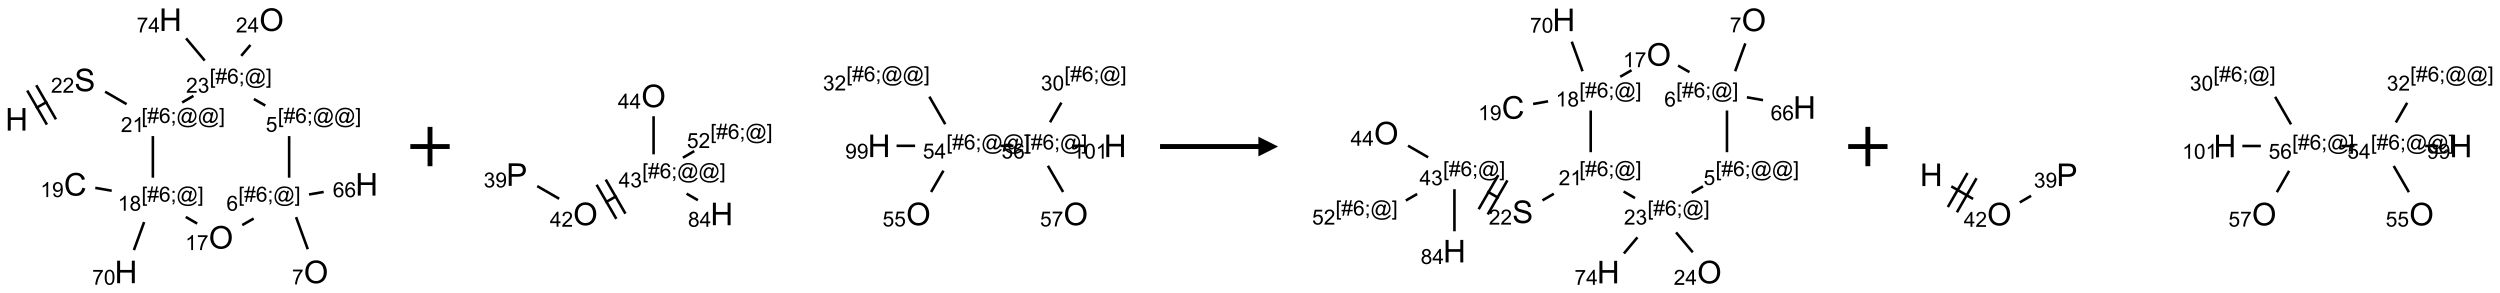 <?xml version="1.0" encoding="UTF-8"?>
<svg xmlns="http://www.w3.org/2000/svg" xmlns:xlink="http://www.w3.org/1999/xlink" width="1271" height="149" viewBox="0 0 1271 149">
<defs>
<g>
<g id="glyph-0-0">
<path d="M 2 0 L 2 -10 L 10 -10 L 10 0 Z M 2.25 -0.25 L 9.75 -0.25 L 9.75 -9.75 L 2.25 -9.75 Z M 2.25 -0.25 "/>
</g>
<g id="glyph-0-1">
<path d="M 1.281 0 L 1.281 -11.453 L 2.797 -11.453 L 2.797 -6.75 L 8.75 -6.75 L 8.75 -11.453 L 10.266 -11.453 L 10.266 0 L 8.75 0 L 8.75 -5.398 L 2.797 -5.398 L 2.797 0 Z M 1.281 0 "/>
</g>
<g id="glyph-0-2">
<path d="M 0.719 -3.68 L 2.148 -3.805 C 2.215 -3.23 2.375 -2.762 2.621 -2.395 C 2.867 -2.027 3.254 -1.73 3.773 -1.504 C 4.293 -1.277 4.879 -1.164 5.531 -1.164 C 6.109 -1.164 6.621 -1.25 7.062 -1.422 C 7.504 -1.594 7.836 -1.828 8.051 -2.129 C 8.266 -2.43 8.375 -2.754 8.375 -3.109 C 8.375 -3.469 8.27 -3.781 8.062 -4.051 C 7.855 -4.32 7.512 -4.543 7.031 -4.727 C 6.723 -4.848 6.043 -5.031 4.992 -5.285 C 3.941 -5.539 3.203 -5.777 2.781 -6 C 2.234 -6.285 1.828 -6.641 1.559 -7.066 C 1.289 -7.492 1.156 -7.965 1.156 -8.492 C 1.156 -9.07 1.32 -9.609 1.648 -10.113 C 1.977 -10.617 2.457 -10.996 3.086 -11.258 C 3.715 -11.52 4.418 -11.648 5.188 -11.648 C 6.035 -11.648 6.785 -11.512 7.434 -11.238 C 8.082 -10.965 8.582 -10.562 8.93 -10.031 C 9.277 -9.5 9.465 -8.898 9.492 -8.227 L 8.039 -8.117 C 7.961 -8.84 7.695 -9.387 7.246 -9.758 C 6.797 -10.129 6.129 -10.312 5.25 -10.312 C 4.332 -10.312 3.664 -10.145 3.246 -9.809 C 2.828 -9.473 2.617 -9.066 2.617 -8.594 C 2.617 -8.184 2.766 -7.844 3.062 -7.578 C 3.355 -7.312 4.117 -7.039 5.348 -6.762 C 6.578 -6.484 7.426 -6.238 7.883 -6.031 C 8.551 -5.723 9.043 -5.336 9.359 -4.863 C 9.676 -4.391 9.836 -3.848 9.836 -3.234 C 9.836 -2.625 9.66 -2.051 9.312 -1.512 C 8.965 -0.973 8.461 -0.555 7.809 -0.254 C 7.156 0.047 6.418 0.195 5.602 0.195 C 4.566 0.195 3.695 0.043 2.996 -0.258 C 2.297 -0.559 1.746 -1.016 1.348 -1.621 C 0.949 -2.227 0.738 -2.914 0.719 -3.68 Z M 0.719 -3.68 "/>
</g>
<g id="glyph-0-3">
<path d="M 9.406 -4.016 L 10.922 -3.633 C 10.605 -2.387 10.031 -1.438 9.207 -0.785 C 8.383 -0.133 7.371 0.195 6.18 0.195 C 4.945 0.195 3.941 -0.055 3.168 -0.559 C 2.395 -1.062 1.805 -1.789 1.402 -2.742 C 1 -3.695 0.797 -4.719 0.797 -5.812 C 0.797 -7.004 1.023 -8.047 1.48 -8.934 C 1.938 -9.82 2.586 -10.496 3.426 -10.957 C 4.266 -11.418 5.191 -11.648 6.203 -11.648 C 7.348 -11.648 8.312 -11.355 9.094 -10.773 C 9.875 -10.191 10.418 -9.371 10.727 -8.312 L 9.234 -7.961 C 8.969 -8.793 8.582 -9.402 8.078 -9.781 C 7.574 -10.16 6.938 -10.352 6.172 -10.352 C 5.293 -10.352 4.555 -10.141 3.965 -9.719 C 3.375 -9.297 2.957 -8.73 2.719 -8.02 C 2.48 -7.309 2.359 -6.574 2.359 -5.82 C 2.359 -4.848 2.5 -3.996 2.785 -3.27 C 3.07 -2.543 3.512 -2 4.109 -1.641 C 4.707 -1.281 5.355 -1.102 6.055 -1.102 C 6.902 -1.102 7.621 -1.348 8.211 -1.836 C 8.801 -2.324 9.199 -3.051 9.406 -4.016 Z M 9.406 -4.016 "/>
</g>
<g id="glyph-0-4">
<path d="M 0.773 -5.578 C 0.773 -7.48 1.285 -8.969 2.305 -10.043 C 3.324 -11.117 4.645 -11.656 6.258 -11.656 C 7.316 -11.656 8.27 -11.402 9.117 -10.898 C 9.965 -10.395 10.613 -9.688 11.059 -8.785 C 11.504 -7.883 11.727 -6.855 11.727 -5.711 C 11.727 -4.551 11.492 -3.512 11.023 -2.594 C 10.555 -1.676 9.891 -0.984 9.031 -0.512 C 8.172 -0.039 7.246 0.195 6.25 0.195 C 5.172 0.195 4.207 -0.066 3.359 -0.586 C 2.512 -1.105 1.867 -1.816 1.43 -2.719 C 0.992 -3.621 0.773 -4.574 0.773 -5.578 Z M 2.336 -5.555 C 2.336 -4.176 2.707 -3.086 3.449 -2.293 C 4.191 -1.5 5.121 -1.102 6.242 -1.102 C 7.383 -1.102 8.32 -1.504 9.059 -2.305 C 9.797 -3.105 10.164 -4.246 10.164 -5.719 C 10.164 -6.652 10.008 -7.465 9.691 -8.16 C 9.375 -8.855 8.914 -9.395 8.309 -9.777 C 7.703 -10.16 7.02 -10.352 6.266 -10.352 C 5.191 -10.352 4.27 -9.984 3.496 -9.246 C 2.723 -8.508 2.336 -7.277 2.336 -5.555 Z M 2.336 -5.555 "/>
</g>
<g id="glyph-0-5">
<path d="M 1.234 0 L 1.234 -11.453 L 5.555 -11.453 C 6.316 -11.453 6.895 -11.418 7.297 -11.344 C 7.859 -11.25 8.332 -11.07 8.711 -10.809 C 9.09 -10.547 9.398 -10.176 9.629 -9.703 C 9.859 -9.23 9.977 -8.707 9.977 -8.141 C 9.977 -7.168 9.668 -6.344 9.047 -5.668 C 8.426 -4.992 7.309 -4.656 5.688 -4.656 L 2.75 -4.656 L 2.75 0 Z M 2.75 -6.008 L 5.711 -6.008 C 6.691 -6.008 7.387 -6.191 7.797 -6.555 C 8.207 -6.918 8.414 -7.434 8.414 -8.094 C 8.414 -8.574 8.293 -8.984 8.051 -9.324 C 7.809 -9.664 7.488 -9.891 7.094 -10 C 6.84 -10.066 6.367 -10.102 5.68 -10.102 L 2.75 -10.102 Z M 2.75 -6.008 "/>
</g>
<g id="glyph-1-0">
<path d="M 1.332 0 L 1.332 -6.668 L 6.668 -6.668 L 6.668 0 Z M 1.5 -0.168 L 6.5 -0.168 L 6.5 -6.5 L 1.5 -6.5 Z M 1.5 -0.168 "/>
</g>
<g id="glyph-1-1">
<path d="M 5.371 -0.902 L 5.371 0 L 0.324 0 C 0.316 -0.227 0.352 -0.441 0.434 -0.652 C 0.562 -0.996 0.766 -1.332 1.051 -1.668 C 1.332 -2 1.742 -2.387 2.277 -2.824 C 3.105 -3.504 3.668 -4.043 3.957 -4.441 C 4.25 -4.84 4.395 -5.215 4.395 -5.566 C 4.395 -5.938 4.262 -6.254 3.996 -6.508 C 3.73 -6.762 3.387 -6.891 2.957 -6.891 C 2.508 -6.891 2.145 -6.754 1.875 -6.484 C 1.605 -6.215 1.469 -5.84 1.465 -5.359 L 0.5 -5.457 C 0.566 -6.176 0.812 -6.727 1.246 -7.102 C 1.676 -7.477 2.254 -7.668 2.98 -7.668 C 3.711 -7.668 4.293 -7.465 4.719 -7.059 C 5.145 -6.652 5.359 -6.148 5.359 -5.547 C 5.359 -5.242 5.297 -4.941 5.172 -4.645 C 5.047 -4.352 4.84 -4.039 4.551 -3.715 C 4.262 -3.387 3.777 -2.938 3.105 -2.371 C 2.543 -1.898 2.18 -1.578 2.02 -1.41 C 1.859 -1.242 1.73 -1.07 1.625 -0.902 Z M 5.371 -0.902 "/>
</g>
<g id="glyph-1-2">
<path d="M 0.723 2.121 L 0.723 -7.637 L 2.793 -7.637 L 2.793 -6.859 L 1.66 -6.859 L 1.66 1.344 L 2.793 1.344 L 2.793 2.121 Z M 0.723 2.121 "/>
</g>
<g id="glyph-1-3">
<path d="M 0.535 0.129 L 0.988 -2.09 L 0.109 -2.09 L 0.109 -2.863 L 1.145 -2.863 L 1.531 -4.754 L 0.109 -4.754 L 0.109 -5.531 L 1.688 -5.531 L 2.141 -7.766 L 2.922 -7.766 L 2.469 -5.531 L 4.109 -5.531 L 4.562 -7.766 L 5.348 -7.766 L 4.895 -5.531 L 5.797 -5.531 L 5.797 -4.754 L 4.738 -4.754 L 4.348 -2.863 L 5.797 -2.863 L 5.797 -2.09 L 4.191 -2.09 L 3.738 0.129 L 2.957 0.129 L 3.406 -2.09 L 1.77 -2.09 L 1.316 0.129 Z M 1.926 -2.863 L 3.562 -2.863 L 3.953 -4.754 L 2.312 -4.754 Z M 1.926 -2.863 "/>
</g>
<g id="glyph-1-4">
<path d="M 5.309 -5.766 L 4.375 -5.691 C 4.293 -6.059 4.172 -6.328 4.02 -6.496 C 3.766 -6.762 3.453 -6.895 3.082 -6.895 C 2.785 -6.895 2.523 -6.812 2.297 -6.645 C 2 -6.43 1.77 -6.117 1.598 -5.703 C 1.43 -5.289 1.34 -4.703 1.332 -3.938 C 1.559 -4.281 1.836 -4.535 2.16 -4.703 C 2.488 -4.871 2.828 -4.953 3.188 -4.953 C 3.812 -4.953 4.344 -4.723 4.785 -4.262 C 5.223 -3.801 5.441 -3.207 5.441 -2.48 C 5.441 -2 5.34 -1.555 5.133 -1.145 C 4.926 -0.73 4.641 -0.418 4.281 -0.199 C 3.922 0.02 3.512 0.129 3.051 0.129 C 2.27 0.129 1.633 -0.156 1.141 -0.73 C 0.648 -1.305 0.402 -2.254 0.402 -3.574 C 0.402 -5.051 0.672 -6.121 1.219 -6.793 C 1.695 -7.375 2.336 -7.668 3.141 -7.668 C 3.742 -7.668 4.234 -7.5 4.617 -7.16 C 5 -6.824 5.23 -6.359 5.309 -5.766 Z M 1.48 -2.473 C 1.48 -2.152 1.547 -1.844 1.684 -1.547 C 1.82 -1.25 2.016 -1.027 2.262 -0.871 C 2.508 -0.719 2.766 -0.641 3.035 -0.641 C 3.434 -0.641 3.773 -0.801 4.059 -1.121 C 4.344 -1.441 4.484 -1.875 4.484 -2.422 C 4.484 -2.949 4.344 -3.367 4.062 -3.668 C 3.781 -3.973 3.426 -4.125 3 -4.125 C 2.578 -4.125 2.219 -3.973 1.922 -3.668 C 1.625 -3.363 1.48 -2.969 1.48 -2.473 Z M 1.48 -2.473 "/>
</g>
<g id="glyph-1-5">
<path d="M 0.949 -4.465 L 0.949 -5.531 L 2.016 -5.531 L 2.016 -4.465 Z M 0.949 0 L 0.949 -1.066 L 2.016 -1.066 L 2.016 0 C 2.016 0.391 1.945 0.711 1.809 0.949 C 1.668 1.191 1.449 1.379 1.145 1.512 L 0.887 1.109 C 1.082 1.023 1.23 0.895 1.324 0.727 C 1.418 0.559 1.469 0.316 1.48 0 Z M 0.949 0 "/>
</g>
<g id="glyph-1-6">
<path d="M 6.047 -0.848 C 5.82 -0.59 5.57 -0.379 5.289 -0.223 C 5.008 -0.062 4.73 0.016 4.449 0.016 C 4.141 0.016 3.84 -0.074 3.547 -0.254 C 3.254 -0.434 3.02 -0.715 2.836 -1.09 C 2.652 -1.465 2.562 -1.875 2.562 -2.324 C 2.562 -2.875 2.703 -3.43 2.988 -3.98 C 3.27 -4.535 3.621 -4.953 4.043 -5.23 C 4.461 -5.508 4.871 -5.645 5.266 -5.645 C 5.566 -5.645 5.855 -5.566 6.129 -5.41 C 6.402 -5.25 6.641 -5.012 6.84 -4.688 L 7.016 -5.496 L 7.949 -5.496 L 7.199 -2 C 7.094 -1.516 7.043 -1.246 7.043 -1.191 C 7.043 -1.098 7.078 -1.02 7.148 -0.949 C 7.219 -0.883 7.305 -0.848 7.406 -0.848 C 7.59 -0.848 7.832 -0.953 8.129 -1.168 C 8.527 -1.445 8.84 -1.816 9.07 -2.285 C 9.301 -2.75 9.418 -3.234 9.418 -3.73 C 9.418 -4.309 9.27 -4.852 8.973 -5.355 C 8.676 -5.859 8.23 -6.262 7.645 -6.562 C 7.055 -6.863 6.406 -7.016 5.691 -7.016 C 4.879 -7.016 4.137 -6.824 3.465 -6.445 C 2.793 -6.066 2.273 -5.52 1.902 -4.809 C 1.535 -4.098 1.348 -3.34 1.348 -2.527 C 1.348 -1.676 1.535 -0.941 1.902 -0.328 C 2.273 0.285 2.809 0.742 3.508 1.035 C 4.207 1.328 4.984 1.473 5.832 1.473 C 6.742 1.473 7.504 1.32 8.121 1.016 C 8.734 0.711 9.195 0.34 9.5 -0.098 L 10.441 -0.098 C 10.266 0.266 9.961 0.637 9.531 1.016 C 9.102 1.395 8.59 1.695 7.996 1.914 C 7.402 2.133 6.688 2.246 5.848 2.246 C 5.078 2.246 4.367 2.145 3.715 1.949 C 3.066 1.75 2.512 1.453 2.051 1.055 C 1.594 0.656 1.25 0.199 1.016 -0.316 C 0.723 -0.973 0.578 -1.684 0.578 -2.441 C 0.578 -3.289 0.75 -4.098 1.098 -4.863 C 1.523 -5.805 2.125 -6.527 2.902 -7.027 C 3.684 -7.527 4.629 -7.777 5.738 -7.777 C 6.602 -7.777 7.375 -7.602 8.059 -7.246 C 8.746 -6.895 9.285 -6.371 9.684 -5.672 C 10.02 -5.07 10.188 -4.418 10.188 -3.715 C 10.188 -2.707 9.832 -1.812 9.125 -1.031 C 8.492 -0.328 7.801 0.02 7.051 0.02 C 6.812 0.02 6.617 -0.016 6.473 -0.09 C 6.324 -0.16 6.215 -0.266 6.145 -0.402 C 6.102 -0.488 6.066 -0.637 6.047 -0.848 Z M 3.527 -2.262 C 3.527 -1.785 3.641 -1.414 3.863 -1.152 C 4.09 -0.887 4.348 -0.754 4.641 -0.754 C 4.836 -0.754 5.039 -0.812 5.254 -0.93 C 5.469 -1.047 5.676 -1.219 5.871 -1.449 C 6.066 -1.676 6.23 -1.969 6.355 -2.32 C 6.48 -2.672 6.543 -3.027 6.543 -3.379 C 6.543 -3.852 6.426 -4.219 6.191 -4.48 C 5.957 -4.738 5.672 -4.871 5.332 -4.871 C 5.109 -4.871 4.902 -4.812 4.707 -4.699 C 4.512 -4.586 4.32 -4.406 4.137 -4.156 C 3.953 -3.906 3.805 -3.602 3.691 -3.246 C 3.582 -2.887 3.527 -2.559 3.527 -2.262 Z M 3.527 -2.262 "/>
</g>
<g id="glyph-1-7">
<path d="M 2.27 2.121 L 0.203 2.121 L 0.203 1.344 L 1.332 1.344 L 1.332 -6.859 L 0.203 -6.859 L 0.203 -7.637 L 2.27 -7.637 Z M 2.27 2.121 "/>
</g>
<g id="glyph-1-8">
<path d="M 3.973 0 L 3.035 0 L 3.035 -5.973 C 2.809 -5.758 2.516 -5.543 2.148 -5.328 C 1.781 -5.113 1.453 -4.953 1.16 -4.844 L 1.16 -5.75 C 1.684 -5.996 2.145 -6.297 2.535 -6.645 C 2.93 -6.996 3.207 -7.336 3.371 -7.668 L 3.973 -7.668 Z M 3.973 0 "/>
</g>
<g id="glyph-1-9">
<path d="M 1.887 -4.141 C 1.496 -4.281 1.207 -4.484 1.02 -4.75 C 0.832 -5.016 0.738 -5.328 0.738 -5.699 C 0.738 -6.254 0.938 -6.719 1.34 -7.098 C 1.738 -7.477 2.27 -7.668 2.934 -7.668 C 3.598 -7.668 4.137 -7.473 4.543 -7.086 C 4.949 -6.699 5.152 -6.227 5.152 -5.672 C 5.152 -5.316 5.059 -5.008 4.871 -4.746 C 4.688 -4.484 4.406 -4.281 4.027 -4.141 C 4.496 -3.988 4.852 -3.742 5.098 -3.402 C 5.34 -3.062 5.465 -2.656 5.465 -2.184 C 5.465 -1.531 5.234 -0.98 4.77 -0.535 C 4.309 -0.09 3.703 0.129 2.949 0.129 C 2.195 0.129 1.586 -0.094 1.125 -0.539 C 0.664 -0.984 0.434 -1.543 0.434 -2.207 C 0.434 -2.703 0.559 -3.121 0.809 -3.457 C 1.062 -3.793 1.422 -4.02 1.887 -4.141 Z M 1.699 -5.73 C 1.699 -5.367 1.812 -5.074 2.047 -4.844 C 2.281 -4.613 2.582 -4.5 2.953 -4.5 C 3.312 -4.5 3.609 -4.613 3.84 -4.84 C 4.07 -5.066 4.188 -5.348 4.188 -5.676 C 4.188 -6.02 4.07 -6.309 3.832 -6.543 C 3.594 -6.777 3.297 -6.895 2.941 -6.895 C 2.586 -6.895 2.289 -6.781 2.051 -6.551 C 1.816 -6.324 1.699 -6.047 1.699 -5.73 Z M 1.395 -2.203 C 1.395 -1.938 1.461 -1.676 1.586 -1.426 C 1.711 -1.176 1.902 -0.984 2.152 -0.848 C 2.402 -0.711 2.672 -0.641 2.957 -0.641 C 3.406 -0.641 3.777 -0.785 4.066 -1.074 C 4.359 -1.363 4.504 -1.727 4.504 -2.172 C 4.504 -2.625 4.355 -2.996 4.055 -3.293 C 3.754 -3.586 3.379 -3.734 2.926 -3.734 C 2.484 -3.734 2.121 -3.59 1.832 -3.297 C 1.543 -3.004 1.395 -2.641 1.395 -2.203 Z M 1.395 -2.203 "/>
</g>
<g id="glyph-1-10">
<path d="M 0.582 -1.766 L 1.484 -1.848 C 1.562 -1.426 1.707 -1.117 1.922 -0.926 C 2.137 -0.734 2.414 -0.641 2.75 -0.641 C 3.039 -0.641 3.289 -0.707 3.508 -0.84 C 3.727 -0.973 3.902 -1.148 4.043 -1.367 C 4.18 -1.586 4.297 -1.887 4.391 -2.262 C 4.484 -2.637 4.531 -3.016 4.531 -3.406 C 4.531 -3.449 4.531 -3.512 4.527 -3.594 C 4.34 -3.297 4.082 -3.055 3.758 -2.867 C 3.434 -2.68 3.082 -2.59 2.703 -2.59 C 2.07 -2.59 1.535 -2.816 1.098 -3.277 C 0.66 -3.734 0.441 -4.34 0.441 -5.09 C 0.441 -5.863 0.672 -6.484 1.129 -6.957 C 1.586 -7.43 2.156 -7.668 2.844 -7.668 C 3.34 -7.668 3.793 -7.531 4.207 -7.266 C 4.617 -7 4.93 -6.617 5.145 -6.121 C 5.355 -5.629 5.465 -4.91 5.465 -3.973 C 5.465 -2.996 5.359 -2.223 5.145 -1.645 C 4.934 -1.066 4.617 -0.625 4.199 -0.324 C 3.781 -0.02 3.293 0.129 2.73 0.129 C 2.133 0.129 1.645 -0.035 1.266 -0.367 C 0.887 -0.699 0.66 -1.164 0.582 -1.766 Z M 4.422 -5.137 C 4.422 -5.676 4.277 -6.102 3.992 -6.418 C 3.707 -6.734 3.359 -6.891 2.957 -6.891 C 2.543 -6.891 2.18 -6.719 1.871 -6.379 C 1.562 -6.039 1.406 -5.598 1.406 -5.059 C 1.406 -4.57 1.555 -4.176 1.848 -3.871 C 2.141 -3.566 2.5 -3.418 2.934 -3.418 C 3.367 -3.418 3.723 -3.57 4.004 -3.871 C 4.281 -4.176 4.422 -4.598 4.422 -5.137 Z M 4.422 -5.137 "/>
</g>
<g id="glyph-1-11">
<path d="M 0.504 -6.637 L 0.504 -7.535 L 5.449 -7.535 L 5.449 -6.809 C 4.961 -6.289 4.48 -5.602 4.004 -4.746 C 3.527 -3.887 3.156 -3.004 2.895 -2.098 C 2.707 -1.461 2.59 -0.762 2.535 0 L 1.574 0 C 1.582 -0.602 1.703 -1.328 1.926 -2.176 C 2.152 -3.027 2.477 -3.848 2.898 -4.637 C 3.32 -5.426 3.77 -6.094 4.246 -6.637 Z M 0.504 -6.637 "/>
</g>
<g id="glyph-1-12">
<path d="M 0.441 -3.766 C 0.441 -4.668 0.535 -5.395 0.723 -5.945 C 0.906 -6.496 1.184 -6.922 1.551 -7.219 C 1.918 -7.516 2.375 -7.668 2.934 -7.668 C 3.344 -7.668 3.703 -7.586 4.012 -7.418 C 4.32 -7.254 4.574 -7.016 4.777 -6.707 C 4.977 -6.395 5.137 -6.016 5.25 -5.57 C 5.363 -5.125 5.422 -4.523 5.422 -3.766 C 5.422 -2.871 5.328 -2.148 5.145 -1.598 C 4.961 -1.047 4.688 -0.621 4.32 -0.32 C 3.953 -0.02 3.492 0.129 2.934 0.129 C 2.195 0.129 1.617 -0.133 1.199 -0.66 C 0.695 -1.297 0.441 -2.332 0.441 -3.766 Z M 1.406 -3.766 C 1.406 -2.512 1.555 -1.68 1.848 -1.262 C 2.141 -0.848 2.5 -0.641 2.934 -0.641 C 3.363 -0.641 3.727 -0.848 4.02 -1.266 C 4.312 -1.684 4.457 -2.516 4.457 -3.766 C 4.457 -5.023 4.312 -5.859 4.02 -6.27 C 3.727 -6.684 3.359 -6.891 2.922 -6.891 C 2.492 -6.891 2.148 -6.707 1.891 -6.344 C 1.566 -5.879 1.406 -5.02 1.406 -3.766 Z M 1.406 -3.766 "/>
</g>
<g id="glyph-1-13">
<path d="M 0.441 -2 L 1.426 -2.082 C 1.5 -1.605 1.668 -1.242 1.934 -1.004 C 2.199 -0.762 2.52 -0.641 2.895 -0.641 C 3.348 -0.641 3.73 -0.812 4.043 -1.152 C 4.355 -1.492 4.512 -1.941 4.512 -2.504 C 4.512 -3.039 4.359 -3.461 4.059 -3.77 C 3.758 -4.078 3.367 -4.234 2.879 -4.234 C 2.578 -4.234 2.305 -4.164 2.062 -4.027 C 1.82 -3.891 1.629 -3.715 1.488 -3.496 L 0.609 -3.609 L 1.348 -7.531 L 5.145 -7.531 L 5.145 -6.637 L 2.098 -6.637 L 1.688 -4.582 C 2.145 -4.902 2.625 -5.062 3.129 -5.062 C 3.797 -5.062 4.359 -4.832 4.816 -4.371 C 5.277 -3.91 5.504 -3.312 5.504 -2.59 C 5.504 -1.898 5.305 -1.301 4.902 -0.797 C 4.41 -0.18 3.742 0.129 2.895 0.129 C 2.199 0.129 1.633 -0.062 1.195 -0.453 C 0.758 -0.844 0.504 -1.359 0.441 -2 Z M 0.441 -2 "/>
</g>
<g id="glyph-1-14">
<path d="M 0.449 -2.016 L 1.387 -2.141 C 1.492 -1.609 1.676 -1.227 1.934 -0.992 C 2.191 -0.758 2.508 -0.641 2.879 -0.641 C 3.32 -0.641 3.695 -0.793 3.996 -1.098 C 4.301 -1.402 4.453 -1.781 4.453 -2.234 C 4.453 -2.664 4.312 -3.02 4.031 -3.301 C 3.75 -3.578 3.391 -3.719 2.957 -3.719 C 2.781 -3.719 2.562 -3.684 2.297 -3.613 L 2.402 -4.438 C 2.465 -4.43 2.516 -4.426 2.551 -4.426 C 2.949 -4.426 3.312 -4.531 3.629 -4.738 C 3.949 -4.949 4.109 -5.27 4.109 -5.703 C 4.109 -6.047 3.992 -6.332 3.762 -6.559 C 3.527 -6.785 3.227 -6.895 2.859 -6.895 C 2.496 -6.895 2.191 -6.781 1.949 -6.551 C 1.707 -6.324 1.547 -5.98 1.48 -5.52 L 0.543 -5.688 C 0.656 -6.316 0.918 -6.805 1.324 -7.148 C 1.73 -7.492 2.234 -7.668 2.84 -7.668 C 3.254 -7.668 3.641 -7.578 3.988 -7.398 C 4.34 -7.219 4.609 -6.977 4.793 -6.668 C 4.98 -6.359 5.074 -6.031 5.074 -5.684 C 5.074 -5.352 4.984 -5.051 4.809 -4.781 C 4.629 -4.512 4.367 -4.297 4.02 -4.137 C 4.473 -4.031 4.824 -3.816 5.074 -3.488 C 5.324 -3.16 5.449 -2.75 5.449 -2.254 C 5.449 -1.59 5.203 -1.023 4.719 -0.559 C 4.234 -0.098 3.617 0.137 2.875 0.137 C 2.203 0.137 1.648 -0.062 1.207 -0.465 C 0.762 -0.863 0.512 -1.379 0.449 -2.016 Z M 0.449 -2.016 "/>
</g>
<g id="glyph-1-15">
<path d="M 3.449 0 L 3.449 -1.828 L 0.137 -1.828 L 0.137 -2.688 L 3.621 -7.637 L 4.387 -7.637 L 4.387 -2.688 L 5.418 -2.688 L 5.418 -1.828 L 4.387 -1.828 L 4.387 0 Z M 3.449 -2.688 L 3.449 -6.129 L 1.059 -2.688 Z M 3.449 -2.688 "/>
</g>
</g>
</defs>
<path fill="none" stroke-width="0.033" stroke-linecap="butt" stroke-linejoin="miter" stroke="rgb(0%, 0%, 0%)" stroke-opacity="1" stroke-miterlimit="10" d="M 0.245 1.124 L 0.39 1.041 " transform="matrix(40, 0, 0, 40, 8.438, 10.023)"/>
<path fill="none" stroke-width="0.033" stroke-linecap="butt" stroke-linejoin="miter" stroke="rgb(0%, 0%, 0%)" stroke-opacity="1" stroke-miterlimit="10" d="M 0.5 1.266 L 0.25 0.833 " transform="matrix(40, 0, 0, 40, 8.438, 10.023)"/>
<path fill="none" stroke-width="0.033" stroke-linecap="butt" stroke-linejoin="miter" stroke="rgb(0%, 0%, 0%)" stroke-opacity="1" stroke-miterlimit="10" d="M 0.385 1.333 L 0.135 0.9 " transform="matrix(40, 0, 0, 40, 8.438, 10.023)"/>
<path fill="none" stroke-width="0.033" stroke-linecap="butt" stroke-linejoin="miter" stroke="rgb(0%, 0%, 0%)" stroke-opacity="1" stroke-miterlimit="10" d="M 1.125 0.915 L 1.398 1.073 " transform="matrix(40, 0, 0, 40, 8.438, 10.023)"/>
<path fill="none" stroke-width="0.033" stroke-linecap="butt" stroke-linejoin="miter" stroke="rgb(0%, 0%, 0%)" stroke-opacity="1" stroke-miterlimit="10" d="M 1.732 1.479 L 1.732 2.008 " transform="matrix(40, 0, 0, 40, 8.438, 10.023)"/>
<path fill="none" stroke-width="0.033" stroke-linecap="butt" stroke-linejoin="miter" stroke="rgb(0%, 0%, 0%)" stroke-opacity="1" stroke-miterlimit="10" d="M 1.209 2.174 L 1 2.137 " transform="matrix(40, 0, 0, 40, 8.438, 10.023)"/>
<path fill="none" stroke-width="0.033" stroke-linecap="butt" stroke-linejoin="miter" stroke="rgb(0%, 0%, 0%)" stroke-opacity="1" stroke-miterlimit="10" d="M 1.621 2.572 L 1.491 2.928 " transform="matrix(40, 0, 0, 40, 8.438, 10.023)"/>
<path fill="none" stroke-width="0.033" stroke-linecap="butt" stroke-linejoin="miter" stroke="rgb(0%, 0%, 0%)" stroke-opacity="1" stroke-miterlimit="10" d="M 2.15 2.507 L 2.295 2.591 " transform="matrix(40, 0, 0, 40, 8.438, 10.023)"/>
<path fill="none" stroke-width="0.033" stroke-linecap="butt" stroke-linejoin="miter" stroke="rgb(0%, 0%, 0%)" stroke-opacity="1" stroke-miterlimit="10" d="M 2.868 2.61 L 3.013 2.527 " transform="matrix(40, 0, 0, 40, 8.438, 10.023)"/>
<path fill="none" stroke-width="0.033" stroke-linecap="butt" stroke-linejoin="miter" stroke="rgb(0%, 0%, 0%)" stroke-opacity="1" stroke-miterlimit="10" d="M 3.552 2.509 L 3.701 2.917 " transform="matrix(40, 0, 0, 40, 8.438, 10.023)"/>
<path fill="none" stroke-width="0.033" stroke-linecap="butt" stroke-linejoin="miter" stroke="rgb(0%, 0%, 0%)" stroke-opacity="1" stroke-miterlimit="10" d="M 3.717 2.221 L 3.903 2.189 " transform="matrix(40, 0, 0, 40, 8.438, 10.023)"/>
<path fill="none" stroke-width="0.033" stroke-linecap="butt" stroke-linejoin="miter" stroke="rgb(0%, 0%, 0%)" stroke-opacity="1" stroke-miterlimit="10" d="M 3.464 2.008 L 3.464 1.479 " transform="matrix(40, 0, 0, 40, 8.438, 10.023)"/>
<path fill="none" stroke-width="0.033" stroke-linecap="butt" stroke-linejoin="miter" stroke="rgb(0%, 0%, 0%)" stroke-opacity="1" stroke-miterlimit="10" d="M 3.161 1.091 L 3.016 1.008 " transform="matrix(40, 0, 0, 40, 8.438, 10.023)"/>
<path fill="none" stroke-width="0.033" stroke-linecap="butt" stroke-linejoin="miter" stroke="rgb(0%, 0%, 0%)" stroke-opacity="1" stroke-miterlimit="10" d="M 2.248 0.968 L 2.104 1.052 " transform="matrix(40, 0, 0, 40, 8.438, 10.023)"/>
<path fill="none" stroke-width="0.033" stroke-linecap="butt" stroke-linejoin="miter" stroke="rgb(0%, 0%, 0%)" stroke-opacity="1" stroke-miterlimit="10" d="M 2.855 0.459 L 2.972 0.321 " transform="matrix(40, 0, 0, 40, 8.438, 10.023)"/>
<path fill="none" stroke-width="0.033" stroke-linecap="butt" stroke-linejoin="miter" stroke="rgb(0%, 0%, 0%)" stroke-opacity="1" stroke-miterlimit="10" d="M 2.391 0.519 L 2.154 0.237 " transform="matrix(40, 0, 0, 40, 8.438, 10.023)"/>
<g fill="rgb(0%, 0%, 0%)" fill-opacity="1">
<use xlink:href="#glyph-0-1" x="2.664" y="66.395"/>
</g>
<g fill="rgb(0%, 0%, 0%)" fill-opacity="1">
<use xlink:href="#glyph-0-2" x="37.801" y="46.395"/>
</g>
<g fill="rgb(0%, 0%, 0%)" fill-opacity="1">
<use xlink:href="#glyph-1-1" x="25.887" y="47.145"/>
<use xlink:href="#glyph-1-1" x="31.819" y="47.145"/>
</g>
<g fill="rgb(0%, 0%, 0%)" fill-opacity="1">
<use xlink:href="#glyph-1-2" x="71.93" y="62.52"/>
<use xlink:href="#glyph-1-3" x="74.893" y="62.52"/>
<use xlink:href="#glyph-1-4" x="80.826" y="62.52"/>
<use xlink:href="#glyph-1-5" x="86.758" y="62.52"/>
<use xlink:href="#glyph-1-6" x="89.721" y="62.52"/>
<use xlink:href="#glyph-1-6" x="100.549" y="62.52"/>
<use xlink:href="#glyph-1-7" x="111.378" y="62.52"/>
</g>
<g fill="rgb(0%, 0%, 0%)" fill-opacity="1">
<use xlink:href="#glyph-1-1" x="61.418" y="67.145"/>
<use xlink:href="#glyph-1-8" x="67.35" y="67.145"/>
</g>
<g fill="rgb(0%, 0%, 0%)" fill-opacity="1">
<use xlink:href="#glyph-1-2" x="71.93" y="102.52"/>
<use xlink:href="#glyph-1-3" x="74.893" y="102.52"/>
<use xlink:href="#glyph-1-4" x="80.826" y="102.52"/>
<use xlink:href="#glyph-1-5" x="86.758" y="102.52"/>
<use xlink:href="#glyph-1-6" x="89.721" y="102.52"/>
<use xlink:href="#glyph-1-7" x="100.549" y="102.52"/>
</g>
<g fill="rgb(0%, 0%, 0%)" fill-opacity="1">
<use xlink:href="#glyph-1-8" x="59.926" y="107.145"/>
<use xlink:href="#glyph-1-9" x="65.858" y="107.145"/>
</g>
<g fill="rgb(0%, 0%, 0%)" fill-opacity="1">
<use xlink:href="#glyph-0-3" x="32.469" y="99.445"/>
</g>
<g fill="rgb(0%, 0%, 0%)" fill-opacity="1">
<use xlink:href="#glyph-1-8" x="20.535" y="100.199"/>
<use xlink:href="#glyph-1-10" x="26.467" y="100.199"/>
</g>
<g fill="rgb(0%, 0%, 0%)" fill-opacity="1">
<use xlink:href="#glyph-0-1" x="58.266" y="143.98"/>
</g>
<g fill="rgb(0%, 0%, 0%)" fill-opacity="1">
<use xlink:href="#glyph-1-11" x="46.859" y="144.773"/>
<use xlink:href="#glyph-1-12" x="52.792" y="144.773"/>
</g>
<g fill="rgb(0%, 0%, 0%)" fill-opacity="1">
<use xlink:href="#glyph-0-4" x="106.113" y="126.398"/>
</g>
<g fill="rgb(0%, 0%, 0%)" fill-opacity="1">
<use xlink:href="#glyph-1-8" x="94.168" y="127.145"/>
<use xlink:href="#glyph-1-11" x="100.1" y="127.145"/>
</g>
<g fill="rgb(0%, 0%, 0%)" fill-opacity="1">
<use xlink:href="#glyph-1-2" x="121.172" y="102.52"/>
<use xlink:href="#glyph-1-3" x="124.135" y="102.52"/>
<use xlink:href="#glyph-1-4" x="130.068" y="102.52"/>
<use xlink:href="#glyph-1-5" x="136" y="102.52"/>
<use xlink:href="#glyph-1-6" x="138.964" y="102.52"/>
<use xlink:href="#glyph-1-7" x="149.792" y="102.52"/>
</g>
<g fill="rgb(0%, 0%, 0%)" fill-opacity="1">
<use xlink:href="#glyph-1-4" x="115.121" y="107.145"/>
</g>
<g fill="rgb(0%, 0%, 0%)" fill-opacity="1">
<use xlink:href="#glyph-0-4" x="154.434" y="143.984"/>
</g>
<g fill="rgb(0%, 0%, 0%)" fill-opacity="1">
<use xlink:href="#glyph-1-11" x="148.422" y="144.605"/>
</g>
<g fill="rgb(0%, 0%, 0%)" fill-opacity="1">
<use xlink:href="#glyph-0-1" x="180.621" y="99.445"/>
</g>
<g fill="rgb(0%, 0%, 0%)" fill-opacity="1">
<use xlink:href="#glyph-1-4" x="169.191" y="100.238"/>
<use xlink:href="#glyph-1-4" x="175.124" y="100.238"/>
</g>
<g fill="rgb(0%, 0%, 0%)" fill-opacity="1">
<use xlink:href="#glyph-1-2" x="141.215" y="62.52"/>
<use xlink:href="#glyph-1-3" x="144.178" y="62.52"/>
<use xlink:href="#glyph-1-4" x="150.111" y="62.52"/>
<use xlink:href="#glyph-1-5" x="156.043" y="62.52"/>
<use xlink:href="#glyph-1-6" x="159.007" y="62.52"/>
<use xlink:href="#glyph-1-6" x="169.835" y="62.52"/>
<use xlink:href="#glyph-1-7" x="180.663" y="62.52"/>
</g>
<g fill="rgb(0%, 0%, 0%)" fill-opacity="1">
<use xlink:href="#glyph-1-13" x="135.098" y="67.012"/>
</g>
<g fill="rgb(0%, 0%, 0%)" fill-opacity="1">
<use xlink:href="#glyph-1-2" x="106.574" y="42.52"/>
<use xlink:href="#glyph-1-3" x="109.538" y="42.52"/>
<use xlink:href="#glyph-1-4" x="115.47" y="42.52"/>
<use xlink:href="#glyph-1-5" x="121.402" y="42.52"/>
<use xlink:href="#glyph-1-6" x="124.366" y="42.52"/>
<use xlink:href="#glyph-1-7" x="135.194" y="42.52"/>
</g>
<g fill="rgb(0%, 0%, 0%)" fill-opacity="1">
<use xlink:href="#glyph-1-1" x="94.586" y="47.145"/>
<use xlink:href="#glyph-1-14" x="100.518" y="47.145"/>
</g>
<g fill="rgb(0%, 0%, 0%)" fill-opacity="1">
<use xlink:href="#glyph-0-4" x="131.824" y="15.754"/>
</g>
<g fill="rgb(0%, 0%, 0%)" fill-opacity="1">
<use xlink:href="#glyph-1-1" x="119.914" y="16.504"/>
<use xlink:href="#glyph-1-15" x="125.846" y="16.504"/>
</g>
<g fill="rgb(0%, 0%, 0%)" fill-opacity="1">
<use xlink:href="#glyph-0-1" x="80.875" y="15.75"/>
</g>
<g fill="rgb(0%, 0%, 0%)" fill-opacity="1">
<use xlink:href="#glyph-1-11" x="69.473" y="16.512"/>
<use xlink:href="#glyph-1-15" x="75.405" y="16.512"/>
</g>
<path fill="none" stroke-width="0.062" stroke-linecap="butt" stroke-linejoin="miter" stroke="rgb(0%, 0%, 0%)" stroke-opacity="1" stroke-miterlimit="10" d="M -0 0 L 0.5 0 M 0.25 -0.25 L 0.25 0.25 " transform="matrix(40, 0, 0, 40, 208.617, 74.5)"/>
<path fill="none" stroke-width="0.033" stroke-linecap="butt" stroke-linejoin="miter" stroke="rgb(0%, 0%, 0%)" stroke-opacity="1" stroke-miterlimit="10" d="M 0.253 1.378 L 0.532 1.539 " transform="matrix(40, 0, 0, 40, 263.004, 39.496)"/>
<path fill="none" stroke-width="0.033" stroke-linecap="butt" stroke-linejoin="miter" stroke="rgb(0%, 0%, 0%)" stroke-opacity="1" stroke-miterlimit="10" d="M 1.119 1.586 L 1.263 1.503 " transform="matrix(40, 0, 0, 40, 263.004, 39.496)"/>
<path fill="none" stroke-width="0.033" stroke-linecap="butt" stroke-linejoin="miter" stroke="rgb(0%, 0%, 0%)" stroke-opacity="1" stroke-miterlimit="10" d="M 1.374 1.728 L 1.124 1.295 " transform="matrix(40, 0, 0, 40, 263.004, 39.496)"/>
<path fill="none" stroke-width="0.033" stroke-linecap="butt" stroke-linejoin="miter" stroke="rgb(0%, 0%, 0%)" stroke-opacity="1" stroke-miterlimit="10" d="M 1.258 1.794 L 1.008 1.361 " transform="matrix(40, 0, 0, 40, 263.004, 39.496)"/>
<path fill="none" stroke-width="0.033" stroke-linecap="butt" stroke-linejoin="miter" stroke="rgb(0%, 0%, 0%)" stroke-opacity="1" stroke-miterlimit="10" d="M 2.151 1.474 L 2.295 1.557 " transform="matrix(40, 0, 0, 40, 263.004, 39.496)"/>
<path fill="none" stroke-width="0.033" stroke-linecap="butt" stroke-linejoin="miter" stroke="rgb(0%, 0%, 0%)" stroke-opacity="1" stroke-miterlimit="10" d="M 1.732 0.974 L 1.732 0.49 " transform="matrix(40, 0, 0, 40, 263.004, 39.496)"/>
<path fill="none" stroke-width="0.033" stroke-linecap="butt" stroke-linejoin="miter" stroke="rgb(0%, 0%, 0%)" stroke-opacity="1" stroke-miterlimit="10" d="M 2.105 1.017 L 2.249 0.933 " transform="matrix(40, 0, 0, 40, 263.004, 39.496)"/>
<path fill="none" stroke-width="0.033" stroke-linecap="butt" stroke-linejoin="miter" stroke="rgb(0%, 0%, 0%)" stroke-opacity="1" stroke-miterlimit="10" d="M 5.259 1.453 L 5.416 1.182 " transform="matrix(40, 0, 0, 40, 263.004, 39.496)"/>
<path fill="none" stroke-width="0.033" stroke-linecap="butt" stroke-linejoin="miter" stroke="rgb(0%, 0%, 0%)" stroke-opacity="1" stroke-miterlimit="10" d="M 5.439 0.591 L 5.237 0.241 " transform="matrix(40, 0, 0, 40, 263.004, 39.496)"/>
<path fill="none" stroke-width="0.033" stroke-linecap="butt" stroke-linejoin="miter" stroke="rgb(0%, 0%, 0%)" stroke-opacity="1" stroke-miterlimit="10" d="M 5.056 0.866 L 4.82 0.866 " transform="matrix(40, 0, 0, 40, 263.004, 39.496)"/>
<path fill="none" stroke-width="0.033" stroke-linecap="butt" stroke-linejoin="miter" stroke="rgb(0%, 0%, 0%)" stroke-opacity="1" stroke-miterlimit="10" d="M 6.14 0.866 L 6.306 0.866 " transform="matrix(40, 0, 0, 40, 263.004, 39.496)"/>
<path fill="none" stroke-width="0.033" stroke-linecap="butt" stroke-linejoin="miter" stroke="rgb(0%, 0%, 0%)" stroke-opacity="1" stroke-miterlimit="10" d="M 6.771 0.567 L 6.915 0.317 " transform="matrix(40, 0, 0, 40, 263.004, 39.496)"/>
<path fill="none" stroke-width="0.033" stroke-linecap="butt" stroke-linejoin="miter" stroke="rgb(0%, 0%, 0%)" stroke-opacity="1" stroke-miterlimit="10" d="M 6.744 1.12 L 6.937 1.453 " transform="matrix(40, 0, 0, 40, 263.004, 39.496)"/>
<path fill="none" stroke-width="0.033" stroke-linecap="butt" stroke-linejoin="miter" stroke="rgb(0%, 0%, 0%)" stroke-opacity="1" stroke-miterlimit="10" d="M 7.05 0.866 L 7.217 0.866 " transform="matrix(40, 0, 0, 40, 263.004, 39.496)"/>
<g fill="rgb(0%, 0%, 0%)" fill-opacity="1">
<use xlink:href="#glyph-0-5" x="257.398" y="94.504"/>
</g>
<g fill="rgb(0%, 0%, 0%)" fill-opacity="1">
<use xlink:href="#glyph-1-14" x="245.902" y="95.297"/>
<use xlink:href="#glyph-1-10" x="251.835" y="95.297"/>
</g>
<g fill="rgb(0%, 0%, 0%)" fill-opacity="1">
<use xlink:href="#glyph-0-4" x="291.395" y="114.508"/>
</g>
<g fill="rgb(0%, 0%, 0%)" fill-opacity="1">
<use xlink:href="#glyph-1-15" x="279.531" y="115.258"/>
<use xlink:href="#glyph-1-1" x="285.464" y="115.258"/>
</g>
<g fill="rgb(0%, 0%, 0%)" fill-opacity="1">
<use xlink:href="#glyph-1-2" x="326.496" y="90.629"/>
<use xlink:href="#glyph-1-3" x="329.46" y="90.629"/>
<use xlink:href="#glyph-1-4" x="335.392" y="90.629"/>
<use xlink:href="#glyph-1-5" x="341.324" y="90.629"/>
<use xlink:href="#glyph-1-6" x="344.288" y="90.629"/>
<use xlink:href="#glyph-1-6" x="355.116" y="90.629"/>
<use xlink:href="#glyph-1-7" x="365.944" y="90.629"/>
</g>
<g fill="rgb(0%, 0%, 0%)" fill-opacity="1">
<use xlink:href="#glyph-1-15" x="314.508" y="95.258"/>
<use xlink:href="#glyph-1-14" x="320.44" y="95.258"/>
</g>
<g fill="rgb(0%, 0%, 0%)" fill-opacity="1">
<use xlink:href="#glyph-0-1" x="361.156" y="114.504"/>
</g>
<g fill="rgb(0%, 0%, 0%)" fill-opacity="1">
<use xlink:href="#glyph-1-9" x="349.754" y="115.297"/>
<use xlink:href="#glyph-1-15" x="355.686" y="115.297"/>
</g>
<g fill="rgb(0%, 0%, 0%)" fill-opacity="1">
<use xlink:href="#glyph-0-4" x="326.035" y="54.508"/>
</g>
<g fill="rgb(0%, 0%, 0%)" fill-opacity="1">
<use xlink:href="#glyph-1-15" x="314.125" y="55.227"/>
<use xlink:href="#glyph-1-15" x="320.057" y="55.227"/>
</g>
<g fill="rgb(0%, 0%, 0%)" fill-opacity="1">
<use xlink:href="#glyph-1-2" x="361.141" y="70.629"/>
<use xlink:href="#glyph-1-3" x="364.104" y="70.629"/>
<use xlink:href="#glyph-1-4" x="370.036" y="70.629"/>
<use xlink:href="#glyph-1-5" x="375.969" y="70.629"/>
<use xlink:href="#glyph-1-6" x="378.932" y="70.629"/>
<use xlink:href="#glyph-1-7" x="389.76" y="70.629"/>
</g>
<g fill="rgb(0%, 0%, 0%)" fill-opacity="1">
<use xlink:href="#glyph-1-13" x="349.227" y="75.258"/>
<use xlink:href="#glyph-1-1" x="355.159" y="75.258"/>
</g>
<g fill="rgb(0%, 0%, 0%)" fill-opacity="1">
<use xlink:href="#glyph-0-4" x="460.68" y="114.508"/>
</g>
<g fill="rgb(0%, 0%, 0%)" fill-opacity="1">
<use xlink:href="#glyph-1-13" x="448.68" y="115.125"/>
<use xlink:href="#glyph-1-13" x="454.612" y="115.125"/>
</g>
<g fill="rgb(0%, 0%, 0%)" fill-opacity="1">
<use xlink:href="#glyph-1-2" x="481.141" y="75.988"/>
<use xlink:href="#glyph-1-3" x="484.104" y="75.988"/>
<use xlink:href="#glyph-1-4" x="490.036" y="75.988"/>
<use xlink:href="#glyph-1-5" x="495.969" y="75.988"/>
<use xlink:href="#glyph-1-6" x="498.932" y="75.988"/>
<use xlink:href="#glyph-1-6" x="509.76" y="75.988"/>
<use xlink:href="#glyph-1-7" x="520.589" y="75.988"/>
</g>
<g fill="rgb(0%, 0%, 0%)" fill-opacity="1">
<use xlink:href="#glyph-1-13" x="469.18" y="80.586"/>
<use xlink:href="#glyph-1-15" x="475.112" y="80.586"/>
</g>
<g fill="rgb(0%, 0%, 0%)" fill-opacity="1">
<use xlink:href="#glyph-1-2" x="430.27" y="41.348"/>
<use xlink:href="#glyph-1-3" x="433.233" y="41.348"/>
<use xlink:href="#glyph-1-4" x="439.165" y="41.348"/>
<use xlink:href="#glyph-1-5" x="445.098" y="41.348"/>
<use xlink:href="#glyph-1-6" x="448.061" y="41.348"/>
<use xlink:href="#glyph-1-6" x="458.889" y="41.348"/>
<use xlink:href="#glyph-1-7" x="469.717" y="41.348"/>
</g>
<g fill="rgb(0%, 0%, 0%)" fill-opacity="1">
<use xlink:href="#glyph-1-14" x="418.359" y="45.977"/>
<use xlink:href="#glyph-1-1" x="424.292" y="45.977"/>
</g>
<g fill="rgb(0%, 0%, 0%)" fill-opacity="1">
<use xlink:href="#glyph-0-1" x="441.156" y="79.863"/>
</g>
<g fill="rgb(0%, 0%, 0%)" fill-opacity="1">
<use xlink:href="#glyph-1-10" x="429.703" y="80.656"/>
<use xlink:href="#glyph-1-10" x="435.635" y="80.656"/>
</g>
<g fill="rgb(0%, 0%, 0%)" fill-opacity="1">
<use xlink:href="#glyph-1-2" x="521.141" y="75.988"/>
<use xlink:href="#glyph-1-3" x="524.104" y="75.988"/>
<use xlink:href="#glyph-1-4" x="530.036" y="75.988"/>
<use xlink:href="#glyph-1-5" x="535.969" y="75.988"/>
<use xlink:href="#glyph-1-6" x="538.932" y="75.988"/>
<use xlink:href="#glyph-1-7" x="549.76" y="75.988"/>
</g>
<g fill="rgb(0%, 0%, 0%)" fill-opacity="1">
<use xlink:href="#glyph-1-13" x="509.156" y="80.617"/>
<use xlink:href="#glyph-1-4" x="515.089" y="80.617"/>
</g>
<g fill="rgb(0%, 0%, 0%)" fill-opacity="1">
<use xlink:href="#glyph-1-2" x="541.141" y="41.348"/>
<use xlink:href="#glyph-1-3" x="544.104" y="41.348"/>
<use xlink:href="#glyph-1-4" x="550.036" y="41.348"/>
<use xlink:href="#glyph-1-5" x="555.969" y="41.348"/>
<use xlink:href="#glyph-1-6" x="558.932" y="41.348"/>
<use xlink:href="#glyph-1-7" x="569.76" y="41.348"/>
</g>
<g fill="rgb(0%, 0%, 0%)" fill-opacity="1">
<use xlink:href="#glyph-1-14" x="529.176" y="45.977"/>
<use xlink:href="#glyph-1-12" x="535.108" y="45.977"/>
</g>
<g fill="rgb(0%, 0%, 0%)" fill-opacity="1">
<use xlink:href="#glyph-0-4" x="540.68" y="114.508"/>
</g>
<g fill="rgb(0%, 0%, 0%)" fill-opacity="1">
<use xlink:href="#glyph-1-13" x="528.734" y="115.129"/>
<use xlink:href="#glyph-1-11" x="534.667" y="115.129"/>
</g>
<g fill="rgb(0%, 0%, 0%)" fill-opacity="1">
<use xlink:href="#glyph-0-1" x="561.156" y="79.863"/>
</g>
<g fill="rgb(0%, 0%, 0%)" fill-opacity="1">
<use xlink:href="#glyph-1-8" x="545.262" y="80.656"/>
<use xlink:href="#glyph-1-12" x="551.194" y="80.656"/>
<use xlink:href="#glyph-1-8" x="557.126" y="80.656"/>
</g>
<path fill-rule="nonzero" fill="rgb(0%, 0%, 0%)" fill-opacity="1" d="M 589.766 75.75 L 639.766 75.75 L 639.766 79.5 L 649.766 74.5 L 639.766 69.5 L 639.766 73.25 L 589.766 73.25 "/>
<path fill="none" stroke-width="0.033" stroke-linecap="butt" stroke-linejoin="miter" stroke="rgb(0%, 0%, 0%)" stroke-opacity="1" stroke-miterlimit="10" d="M 4.563 0.299 L 4.434 0.653 " transform="matrix(40, 0, 0, 40, 704.797, 10.104)"/>
<path fill="none" stroke-width="0.033" stroke-linecap="butt" stroke-linejoin="miter" stroke="rgb(0%, 0%, 0%)" stroke-opacity="1" stroke-miterlimit="10" d="M 4.33 1.152 L 4.33 1.682 " transform="matrix(40, 0, 0, 40, 704.797, 10.104)"/>
<path fill="none" stroke-width="0.033" stroke-linecap="butt" stroke-linejoin="miter" stroke="rgb(0%, 0%, 0%)" stroke-opacity="1" stroke-miterlimit="10" d="M 4.025 2.116 L 3.881 2.199 " transform="matrix(40, 0, 0, 40, 704.797, 10.104)"/>
<path fill="none" stroke-width="0.033" stroke-linecap="butt" stroke-linejoin="miter" stroke="rgb(0%, 0%, 0%)" stroke-opacity="1" stroke-miterlimit="10" d="M 3.161 2.265 L 3.016 2.181 " transform="matrix(40, 0, 0, 40, 704.797, 10.104)"/>
<path fill="none" stroke-width="0.033" stroke-linecap="butt" stroke-linejoin="miter" stroke="rgb(0%, 0%, 0%)" stroke-opacity="1" stroke-miterlimit="10" d="M 2.598 1.682 L 2.598 1.152 " transform="matrix(40, 0, 0, 40, 704.797, 10.104)"/>
<path fill="none" stroke-width="0.033" stroke-linecap="butt" stroke-linejoin="miter" stroke="rgb(0%, 0%, 0%)" stroke-opacity="1" stroke-miterlimit="10" d="M 2.973 0.723 L 3.117 0.64 " transform="matrix(40, 0, 0, 40, 704.797, 10.104)"/>
<path fill="none" stroke-width="0.033" stroke-linecap="butt" stroke-linejoin="miter" stroke="rgb(0%, 0%, 0%)" stroke-opacity="1" stroke-miterlimit="10" d="M 3.708 0.581 L 3.853 0.664 " transform="matrix(40, 0, 0, 40, 704.797, 10.104)"/>
<path fill="none" stroke-width="0.033" stroke-linecap="butt" stroke-linejoin="miter" stroke="rgb(0%, 0%, 0%)" stroke-opacity="1" stroke-miterlimit="10" d="M 2.056 1.035 L 1.866 1.069 " transform="matrix(40, 0, 0, 40, 704.797, 10.104)"/>
<path fill="none" stroke-width="0.033" stroke-linecap="butt" stroke-linejoin="miter" stroke="rgb(0%, 0%, 0%)" stroke-opacity="1" stroke-miterlimit="10" d="M 2.494 0.653 L 2.357 0.277 " transform="matrix(40, 0, 0, 40, 704.797, 10.104)"/>
<path fill="none" stroke-width="0.033" stroke-linecap="butt" stroke-linejoin="miter" stroke="rgb(0%, 0%, 0%)" stroke-opacity="1" stroke-miterlimit="10" d="M 2.129 2.21 L 1.985 2.294 " transform="matrix(40, 0, 0, 40, 704.797, 10.104)"/>
<path fill="none" stroke-width="0.033" stroke-linecap="butt" stroke-linejoin="miter" stroke="rgb(0%, 0%, 0%)" stroke-opacity="1" stroke-miterlimit="10" d="M 1.429 2.265 L 1.284 2.181 " transform="matrix(40, 0, 0, 40, 704.797, 10.104)"/>
<path fill="none" stroke-width="0.033" stroke-linecap="butt" stroke-linejoin="miter" stroke="rgb(0%, 0%, 0%)" stroke-opacity="1" stroke-miterlimit="10" d="M 1.424 1.973 L 1.174 2.406 " transform="matrix(40, 0, 0, 40, 704.797, 10.104)"/>
<path fill="none" stroke-width="0.033" stroke-linecap="butt" stroke-linejoin="miter" stroke="rgb(0%, 0%, 0%)" stroke-opacity="1" stroke-miterlimit="10" d="M 1.539 2.04 L 1.289 2.473 " transform="matrix(40, 0, 0, 40, 704.797, 10.104)"/>
<path fill="none" stroke-width="0.033" stroke-linecap="butt" stroke-linejoin="miter" stroke="rgb(0%, 0%, 0%)" stroke-opacity="1" stroke-miterlimit="10" d="M 0.866 2.152 L 0.866 2.687 " transform="matrix(40, 0, 0, 40, 704.797, 10.104)"/>
<path fill="none" stroke-width="0.033" stroke-linecap="butt" stroke-linejoin="miter" stroke="rgb(0%, 0%, 0%)" stroke-opacity="1" stroke-miterlimit="10" d="M 0.532 1.747 L 0.276 1.599 " transform="matrix(40, 0, 0, 40, 704.797, 10.104)"/>
<path fill="none" stroke-width="0.033" stroke-linecap="butt" stroke-linejoin="miter" stroke="rgb(0%, 0%, 0%)" stroke-opacity="1" stroke-miterlimit="10" d="M 0.392 2.213 L 0.248 2.296 " transform="matrix(40, 0, 0, 40, 704.797, 10.104)"/>
<path fill="none" stroke-width="0.033" stroke-linecap="butt" stroke-linejoin="miter" stroke="rgb(0%, 0%, 0%)" stroke-opacity="1" stroke-miterlimit="10" d="M 3.683 2.701 L 3.895 2.954 " transform="matrix(40, 0, 0, 40, 704.797, 10.104)"/>
<path fill="none" stroke-width="0.033" stroke-linecap="butt" stroke-linejoin="miter" stroke="rgb(0%, 0%, 0%)" stroke-opacity="1" stroke-miterlimit="10" d="M 3.192 2.764 L 3.02 2.969 " transform="matrix(40, 0, 0, 40, 704.797, 10.104)"/>
<path fill="none" stroke-width="0.033" stroke-linecap="butt" stroke-linejoin="miter" stroke="rgb(0%, 0%, 0%)" stroke-opacity="1" stroke-miterlimit="10" d="M 4.583 0.984 L 4.788 1.02 " transform="matrix(40, 0, 0, 40, 704.797, 10.104)"/>
<g fill="rgb(0%, 0%, 0%)" fill-opacity="1">
<use xlink:href="#glyph-0-4" x="885.434" y="15.836"/>
</g>
<g fill="rgb(0%, 0%, 0%)" fill-opacity="1">
<use xlink:href="#glyph-1-11" x="879.422" y="16.453"/>
</g>
<g fill="rgb(0%, 0%, 0%)" fill-opacity="1">
<use xlink:href="#glyph-1-2" x="852.172" y="49.543"/>
<use xlink:href="#glyph-1-3" x="855.135" y="49.543"/>
<use xlink:href="#glyph-1-4" x="861.068" y="49.543"/>
<use xlink:href="#glyph-1-5" x="867" y="49.543"/>
<use xlink:href="#glyph-1-6" x="869.964" y="49.543"/>
<use xlink:href="#glyph-1-7" x="880.792" y="49.543"/>
</g>
<g fill="rgb(0%, 0%, 0%)" fill-opacity="1">
<use xlink:href="#glyph-1-4" x="846.121" y="54.172"/>
</g>
<g fill="rgb(0%, 0%, 0%)" fill-opacity="1">
<use xlink:href="#glyph-1-2" x="872.215" y="89.543"/>
<use xlink:href="#glyph-1-3" x="875.178" y="89.543"/>
<use xlink:href="#glyph-1-4" x="881.111" y="89.543"/>
<use xlink:href="#glyph-1-5" x="887.043" y="89.543"/>
<use xlink:href="#glyph-1-6" x="890.007" y="89.543"/>
<use xlink:href="#glyph-1-6" x="900.835" y="89.543"/>
<use xlink:href="#glyph-1-7" x="911.663" y="89.543"/>
</g>
<g fill="rgb(0%, 0%, 0%)" fill-opacity="1">
<use xlink:href="#glyph-1-13" x="866.098" y="94.039"/>
</g>
<g fill="rgb(0%, 0%, 0%)" fill-opacity="1">
<use xlink:href="#glyph-1-2" x="837.574" y="109.543"/>
<use xlink:href="#glyph-1-3" x="840.538" y="109.543"/>
<use xlink:href="#glyph-1-4" x="846.47" y="109.543"/>
<use xlink:href="#glyph-1-5" x="852.402" y="109.543"/>
<use xlink:href="#glyph-1-6" x="855.366" y="109.543"/>
<use xlink:href="#glyph-1-7" x="866.194" y="109.543"/>
</g>
<g fill="rgb(0%, 0%, 0%)" fill-opacity="1">
<use xlink:href="#glyph-1-1" x="825.586" y="114.172"/>
<use xlink:href="#glyph-1-14" x="831.518" y="114.172"/>
</g>
<g fill="rgb(0%, 0%, 0%)" fill-opacity="1">
<use xlink:href="#glyph-1-2" x="802.934" y="89.543"/>
<use xlink:href="#glyph-1-3" x="805.897" y="89.543"/>
<use xlink:href="#glyph-1-4" x="811.829" y="89.543"/>
<use xlink:href="#glyph-1-5" x="817.762" y="89.543"/>
<use xlink:href="#glyph-1-6" x="820.725" y="89.543"/>
<use xlink:href="#glyph-1-7" x="831.553" y="89.543"/>
</g>
<g fill="rgb(0%, 0%, 0%)" fill-opacity="1">
<use xlink:href="#glyph-1-1" x="792.418" y="94.172"/>
<use xlink:href="#glyph-1-8" x="798.35" y="94.172"/>
</g>
<g fill="rgb(0%, 0%, 0%)" fill-opacity="1">
<use xlink:href="#glyph-1-2" x="802.934" y="49.543"/>
<use xlink:href="#glyph-1-3" x="805.897" y="49.543"/>
<use xlink:href="#glyph-1-4" x="811.829" y="49.543"/>
<use xlink:href="#glyph-1-5" x="817.762" y="49.543"/>
<use xlink:href="#glyph-1-6" x="820.725" y="49.543"/>
<use xlink:href="#glyph-1-7" x="831.553" y="49.543"/>
</g>
<g fill="rgb(0%, 0%, 0%)" fill-opacity="1">
<use xlink:href="#glyph-1-8" x="790.926" y="54.172"/>
<use xlink:href="#glyph-1-9" x="796.858" y="54.172"/>
</g>
<g fill="rgb(0%, 0%, 0%)" fill-opacity="1">
<use xlink:href="#glyph-0-4" x="837.113" y="33.422"/>
</g>
<g fill="rgb(0%, 0%, 0%)" fill-opacity="1">
<use xlink:href="#glyph-1-8" x="825.168" y="34.172"/>
<use xlink:href="#glyph-1-11" x="831.1" y="34.172"/>
</g>
<g fill="rgb(0%, 0%, 0%)" fill-opacity="1">
<use xlink:href="#glyph-0-3" x="763.469" y="60.363"/>
</g>
<g fill="rgb(0%, 0%, 0%)" fill-opacity="1">
<use xlink:href="#glyph-1-8" x="751.535" y="61.117"/>
<use xlink:href="#glyph-1-10" x="757.467" y="61.117"/>
</g>
<g fill="rgb(0%, 0%, 0%)" fill-opacity="1">
<use xlink:href="#glyph-0-1" x="789.266" y="15.832"/>
</g>
<g fill="rgb(0%, 0%, 0%)" fill-opacity="1">
<use xlink:href="#glyph-1-11" x="777.859" y="16.625"/>
<use xlink:href="#glyph-1-12" x="783.792" y="16.625"/>
</g>
<g fill="rgb(0%, 0%, 0%)" fill-opacity="1">
<use xlink:href="#glyph-0-2" x="768.801" y="113.418"/>
</g>
<g fill="rgb(0%, 0%, 0%)" fill-opacity="1">
<use xlink:href="#glyph-1-1" x="756.887" y="114.172"/>
<use xlink:href="#glyph-1-1" x="762.819" y="114.172"/>
</g>
<g fill="rgb(0%, 0%, 0%)" fill-opacity="1">
<use xlink:href="#glyph-1-2" x="733.648" y="89.543"/>
<use xlink:href="#glyph-1-3" x="736.612" y="89.543"/>
<use xlink:href="#glyph-1-4" x="742.544" y="89.543"/>
<use xlink:href="#glyph-1-5" x="748.477" y="89.543"/>
<use xlink:href="#glyph-1-6" x="751.44" y="89.543"/>
<use xlink:href="#glyph-1-7" x="762.268" y="89.543"/>
</g>
<g fill="rgb(0%, 0%, 0%)" fill-opacity="1">
<use xlink:href="#glyph-1-15" x="721.66" y="94.172"/>
<use xlink:href="#glyph-1-14" x="727.592" y="94.172"/>
</g>
<g fill="rgb(0%, 0%, 0%)" fill-opacity="1">
<use xlink:href="#glyph-0-1" x="733.664" y="133.418"/>
</g>
<g fill="rgb(0%, 0%, 0%)" fill-opacity="1">
<use xlink:href="#glyph-1-9" x="722.262" y="134.211"/>
<use xlink:href="#glyph-1-15" x="728.194" y="134.211"/>
</g>
<g fill="rgb(0%, 0%, 0%)" fill-opacity="1">
<use xlink:href="#glyph-0-4" x="698.547" y="73.422"/>
</g>
<g fill="rgb(0%, 0%, 0%)" fill-opacity="1">
<use xlink:href="#glyph-1-15" x="686.637" y="74.141"/>
<use xlink:href="#glyph-1-15" x="692.569" y="74.141"/>
</g>
<g fill="rgb(0%, 0%, 0%)" fill-opacity="1">
<use xlink:href="#glyph-1-2" x="678.969" y="109.543"/>
<use xlink:href="#glyph-1-3" x="681.932" y="109.543"/>
<use xlink:href="#glyph-1-4" x="687.865" y="109.543"/>
<use xlink:href="#glyph-1-5" x="693.797" y="109.543"/>
<use xlink:href="#glyph-1-6" x="696.76" y="109.543"/>
<use xlink:href="#glyph-1-7" x="707.589" y="109.543"/>
</g>
<g fill="rgb(0%, 0%, 0%)" fill-opacity="1">
<use xlink:href="#glyph-1-13" x="667.055" y="114.172"/>
<use xlink:href="#glyph-1-1" x="672.987" y="114.172"/>
</g>
<g fill="rgb(0%, 0%, 0%)" fill-opacity="1">
<use xlink:href="#glyph-0-4" x="862.824" y="144.066"/>
</g>
<g fill="rgb(0%, 0%, 0%)" fill-opacity="1">
<use xlink:href="#glyph-1-1" x="850.914" y="144.812"/>
<use xlink:href="#glyph-1-15" x="856.846" y="144.812"/>
</g>
<g fill="rgb(0%, 0%, 0%)" fill-opacity="1">
<use xlink:href="#glyph-0-1" x="811.879" y="144.062"/>
</g>
<g fill="rgb(0%, 0%, 0%)" fill-opacity="1">
<use xlink:href="#glyph-1-11" x="800.473" y="144.82"/>
<use xlink:href="#glyph-1-15" x="806.405" y="144.82"/>
</g>
<g fill="rgb(0%, 0%, 0%)" fill-opacity="1">
<use xlink:href="#glyph-0-1" x="911.621" y="60.363"/>
</g>
<g fill="rgb(0%, 0%, 0%)" fill-opacity="1">
<use xlink:href="#glyph-1-4" x="900.195" y="61.156"/>
<use xlink:href="#glyph-1-4" x="906.128" y="61.156"/>
</g>
<path fill="none" stroke-width="0.062" stroke-linecap="butt" stroke-linejoin="miter" stroke="rgb(0%, 0%, 0%)" stroke-opacity="1" stroke-miterlimit="10" d="M -0 0 L 0.5 0 M 0.25 -0.25 L 0.25 0.25 " transform="matrix(40, 0, 0, 40, 939.617, 74.5)"/>
<path fill="none" stroke-width="0.033" stroke-linecap="butt" stroke-linejoin="miter" stroke="rgb(0%, 0%, 0%)" stroke-opacity="1" stroke-miterlimit="10" d="M 0.255 1.379 L 0.532 1.539 " transform="matrix(40, 0, 0, 40, 981.844, 39.58)"/>
<path fill="none" stroke-width="0.033" stroke-linecap="butt" stroke-linejoin="miter" stroke="rgb(0%, 0%, 0%)" stroke-opacity="1" stroke-miterlimit="10" d="M 0.326 1.709 L 0.576 1.276 " transform="matrix(40, 0, 0, 40, 981.844, 39.58)"/>
<path fill="none" stroke-width="0.033" stroke-linecap="butt" stroke-linejoin="miter" stroke="rgb(0%, 0%, 0%)" stroke-opacity="1" stroke-miterlimit="10" d="M 0.211 1.642 L 0.461 1.209 " transform="matrix(40, 0, 0, 40, 981.844, 39.58)"/>
<path fill="none" stroke-width="0.033" stroke-linecap="butt" stroke-linejoin="miter" stroke="rgb(0%, 0%, 0%)" stroke-opacity="1" stroke-miterlimit="10" d="M 1.125 1.583 L 1.269 1.499 " transform="matrix(40, 0, 0, 40, 981.844, 39.58)"/>
<path fill="none" stroke-width="0.033" stroke-linecap="butt" stroke-linejoin="miter" stroke="rgb(0%, 0%, 0%)" stroke-opacity="1" stroke-miterlimit="10" d="M 4.393 1.453 L 4.549 1.182 " transform="matrix(40, 0, 0, 40, 981.844, 39.58)"/>
<path fill="none" stroke-width="0.033" stroke-linecap="butt" stroke-linejoin="miter" stroke="rgb(0%, 0%, 0%)" stroke-opacity="1" stroke-miterlimit="10" d="M 4.573 0.591 L 4.371 0.241 " transform="matrix(40, 0, 0, 40, 981.844, 39.58)"/>
<path fill="none" stroke-width="0.033" stroke-linecap="butt" stroke-linejoin="miter" stroke="rgb(0%, 0%, 0%)" stroke-opacity="1" stroke-miterlimit="10" d="M 4.189 0.866 L 3.954 0.866 " transform="matrix(40, 0, 0, 40, 981.844, 39.58)"/>
<path fill="none" stroke-width="0.033" stroke-linecap="butt" stroke-linejoin="miter" stroke="rgb(0%, 0%, 0%)" stroke-opacity="1" stroke-miterlimit="10" d="M 5.212 0.866 L 5.379 0.866 " transform="matrix(40, 0, 0, 40, 981.844, 39.58)"/>
<path fill="none" stroke-width="0.033" stroke-linecap="butt" stroke-linejoin="miter" stroke="rgb(0%, 0%, 0%)" stroke-opacity="1" stroke-miterlimit="10" d="M 5.905 0.567 L 6.049 0.317 " transform="matrix(40, 0, 0, 40, 981.844, 39.58)"/>
<path fill="none" stroke-width="0.033" stroke-linecap="butt" stroke-linejoin="miter" stroke="rgb(0%, 0%, 0%)" stroke-opacity="1" stroke-miterlimit="10" d="M 5.878 1.12 L 6.071 1.453 " transform="matrix(40, 0, 0, 40, 981.844, 39.58)"/>
<path fill="none" stroke-width="0.033" stroke-linecap="butt" stroke-linejoin="miter" stroke="rgb(0%, 0%, 0%)" stroke-opacity="1" stroke-miterlimit="10" d="M 6.278 0.866 L 6.445 0.866 " transform="matrix(40, 0, 0, 40, 981.844, 39.58)"/>
<g fill="rgb(0%, 0%, 0%)" fill-opacity="1">
<use xlink:href="#glyph-0-1" x="976.07" y="94.59"/>
</g>
<g fill="rgb(0%, 0%, 0%)" fill-opacity="1">
<use xlink:href="#glyph-0-4" x="1010.234" y="114.594"/>
</g>
<g fill="rgb(0%, 0%, 0%)" fill-opacity="1">
<use xlink:href="#glyph-1-15" x="998.371" y="115.344"/>
<use xlink:href="#glyph-1-1" x="1004.303" y="115.344"/>
</g>
<g fill="rgb(0%, 0%, 0%)" fill-opacity="1">
<use xlink:href="#glyph-0-5" x="1045.52" y="94.59"/>
</g>
<g fill="rgb(0%, 0%, 0%)" fill-opacity="1">
<use xlink:href="#glyph-1-14" x="1034.023" y="95.383"/>
<use xlink:href="#glyph-1-10" x="1039.956" y="95.383"/>
</g>
<g fill="rgb(0%, 0%, 0%)" fill-opacity="1">
<use xlink:href="#glyph-0-4" x="1144.875" y="114.594"/>
</g>
<g fill="rgb(0%, 0%, 0%)" fill-opacity="1">
<use xlink:href="#glyph-1-13" x="1132.934" y="115.215"/>
<use xlink:href="#glyph-1-11" x="1138.866" y="115.215"/>
</g>
<g fill="rgb(0%, 0%, 0%)" fill-opacity="1">
<use xlink:href="#glyph-1-2" x="1165.336" y="76.074"/>
<use xlink:href="#glyph-1-3" x="1168.299" y="76.074"/>
<use xlink:href="#glyph-1-4" x="1174.232" y="76.074"/>
<use xlink:href="#glyph-1-5" x="1180.164" y="76.074"/>
<use xlink:href="#glyph-1-6" x="1183.128" y="76.074"/>
<use xlink:href="#glyph-1-7" x="1193.956" y="76.074"/>
</g>
<g fill="rgb(0%, 0%, 0%)" fill-opacity="1">
<use xlink:href="#glyph-1-13" x="1153.352" y="80.703"/>
<use xlink:href="#glyph-1-4" x="1159.284" y="80.703"/>
</g>
<g fill="rgb(0%, 0%, 0%)" fill-opacity="1">
<use xlink:href="#glyph-1-2" x="1125.297" y="41.434"/>
<use xlink:href="#glyph-1-3" x="1128.26" y="41.434"/>
<use xlink:href="#glyph-1-4" x="1134.193" y="41.434"/>
<use xlink:href="#glyph-1-5" x="1140.125" y="41.434"/>
<use xlink:href="#glyph-1-6" x="1143.089" y="41.434"/>
<use xlink:href="#glyph-1-7" x="1153.917" y="41.434"/>
</g>
<g fill="rgb(0%, 0%, 0%)" fill-opacity="1">
<use xlink:href="#glyph-1-14" x="1113.332" y="46.062"/>
<use xlink:href="#glyph-1-12" x="1119.264" y="46.062"/>
</g>
<g fill="rgb(0%, 0%, 0%)" fill-opacity="1">
<use xlink:href="#glyph-0-1" x="1125.352" y="79.949"/>
</g>
<g fill="rgb(0%, 0%, 0%)" fill-opacity="1">
<use xlink:href="#glyph-1-8" x="1109.461" y="80.742"/>
<use xlink:href="#glyph-1-12" x="1115.393" y="80.742"/>
<use xlink:href="#glyph-1-8" x="1121.326" y="80.742"/>
</g>
<g fill="rgb(0%, 0%, 0%)" fill-opacity="1">
<use xlink:href="#glyph-1-2" x="1205.336" y="76.074"/>
<use xlink:href="#glyph-1-3" x="1208.299" y="76.074"/>
<use xlink:href="#glyph-1-4" x="1214.232" y="76.074"/>
<use xlink:href="#glyph-1-5" x="1220.164" y="76.074"/>
<use xlink:href="#glyph-1-6" x="1223.128" y="76.074"/>
<use xlink:href="#glyph-1-6" x="1233.956" y="76.074"/>
<use xlink:href="#glyph-1-7" x="1244.784" y="76.074"/>
</g>
<g fill="rgb(0%, 0%, 0%)" fill-opacity="1">
<use xlink:href="#glyph-1-13" x="1193.379" y="80.672"/>
<use xlink:href="#glyph-1-15" x="1199.311" y="80.672"/>
</g>
<g fill="rgb(0%, 0%, 0%)" fill-opacity="1">
<use xlink:href="#glyph-1-2" x="1225.336" y="41.434"/>
<use xlink:href="#glyph-1-3" x="1228.299" y="41.434"/>
<use xlink:href="#glyph-1-4" x="1234.232" y="41.434"/>
<use xlink:href="#glyph-1-5" x="1240.164" y="41.434"/>
<use xlink:href="#glyph-1-6" x="1243.128" y="41.434"/>
<use xlink:href="#glyph-1-6" x="1253.956" y="41.434"/>
<use xlink:href="#glyph-1-7" x="1264.784" y="41.434"/>
</g>
<g fill="rgb(0%, 0%, 0%)" fill-opacity="1">
<use xlink:href="#glyph-1-14" x="1213.426" y="46.062"/>
<use xlink:href="#glyph-1-1" x="1219.358" y="46.062"/>
</g>
<g fill="rgb(0%, 0%, 0%)" fill-opacity="1">
<use xlink:href="#glyph-0-4" x="1224.875" y="114.594"/>
</g>
<g fill="rgb(0%, 0%, 0%)" fill-opacity="1">
<use xlink:href="#glyph-1-13" x="1212.875" y="115.211"/>
<use xlink:href="#glyph-1-13" x="1218.807" y="115.211"/>
</g>
<g fill="rgb(0%, 0%, 0%)" fill-opacity="1">
<use xlink:href="#glyph-0-1" x="1245.352" y="79.949"/>
</g>
<g fill="rgb(0%, 0%, 0%)" fill-opacity="1">
<use xlink:href="#glyph-1-10" x="1233.902" y="80.742"/>
<use xlink:href="#glyph-1-10" x="1239.835" y="80.742"/>
</g>
</svg>
